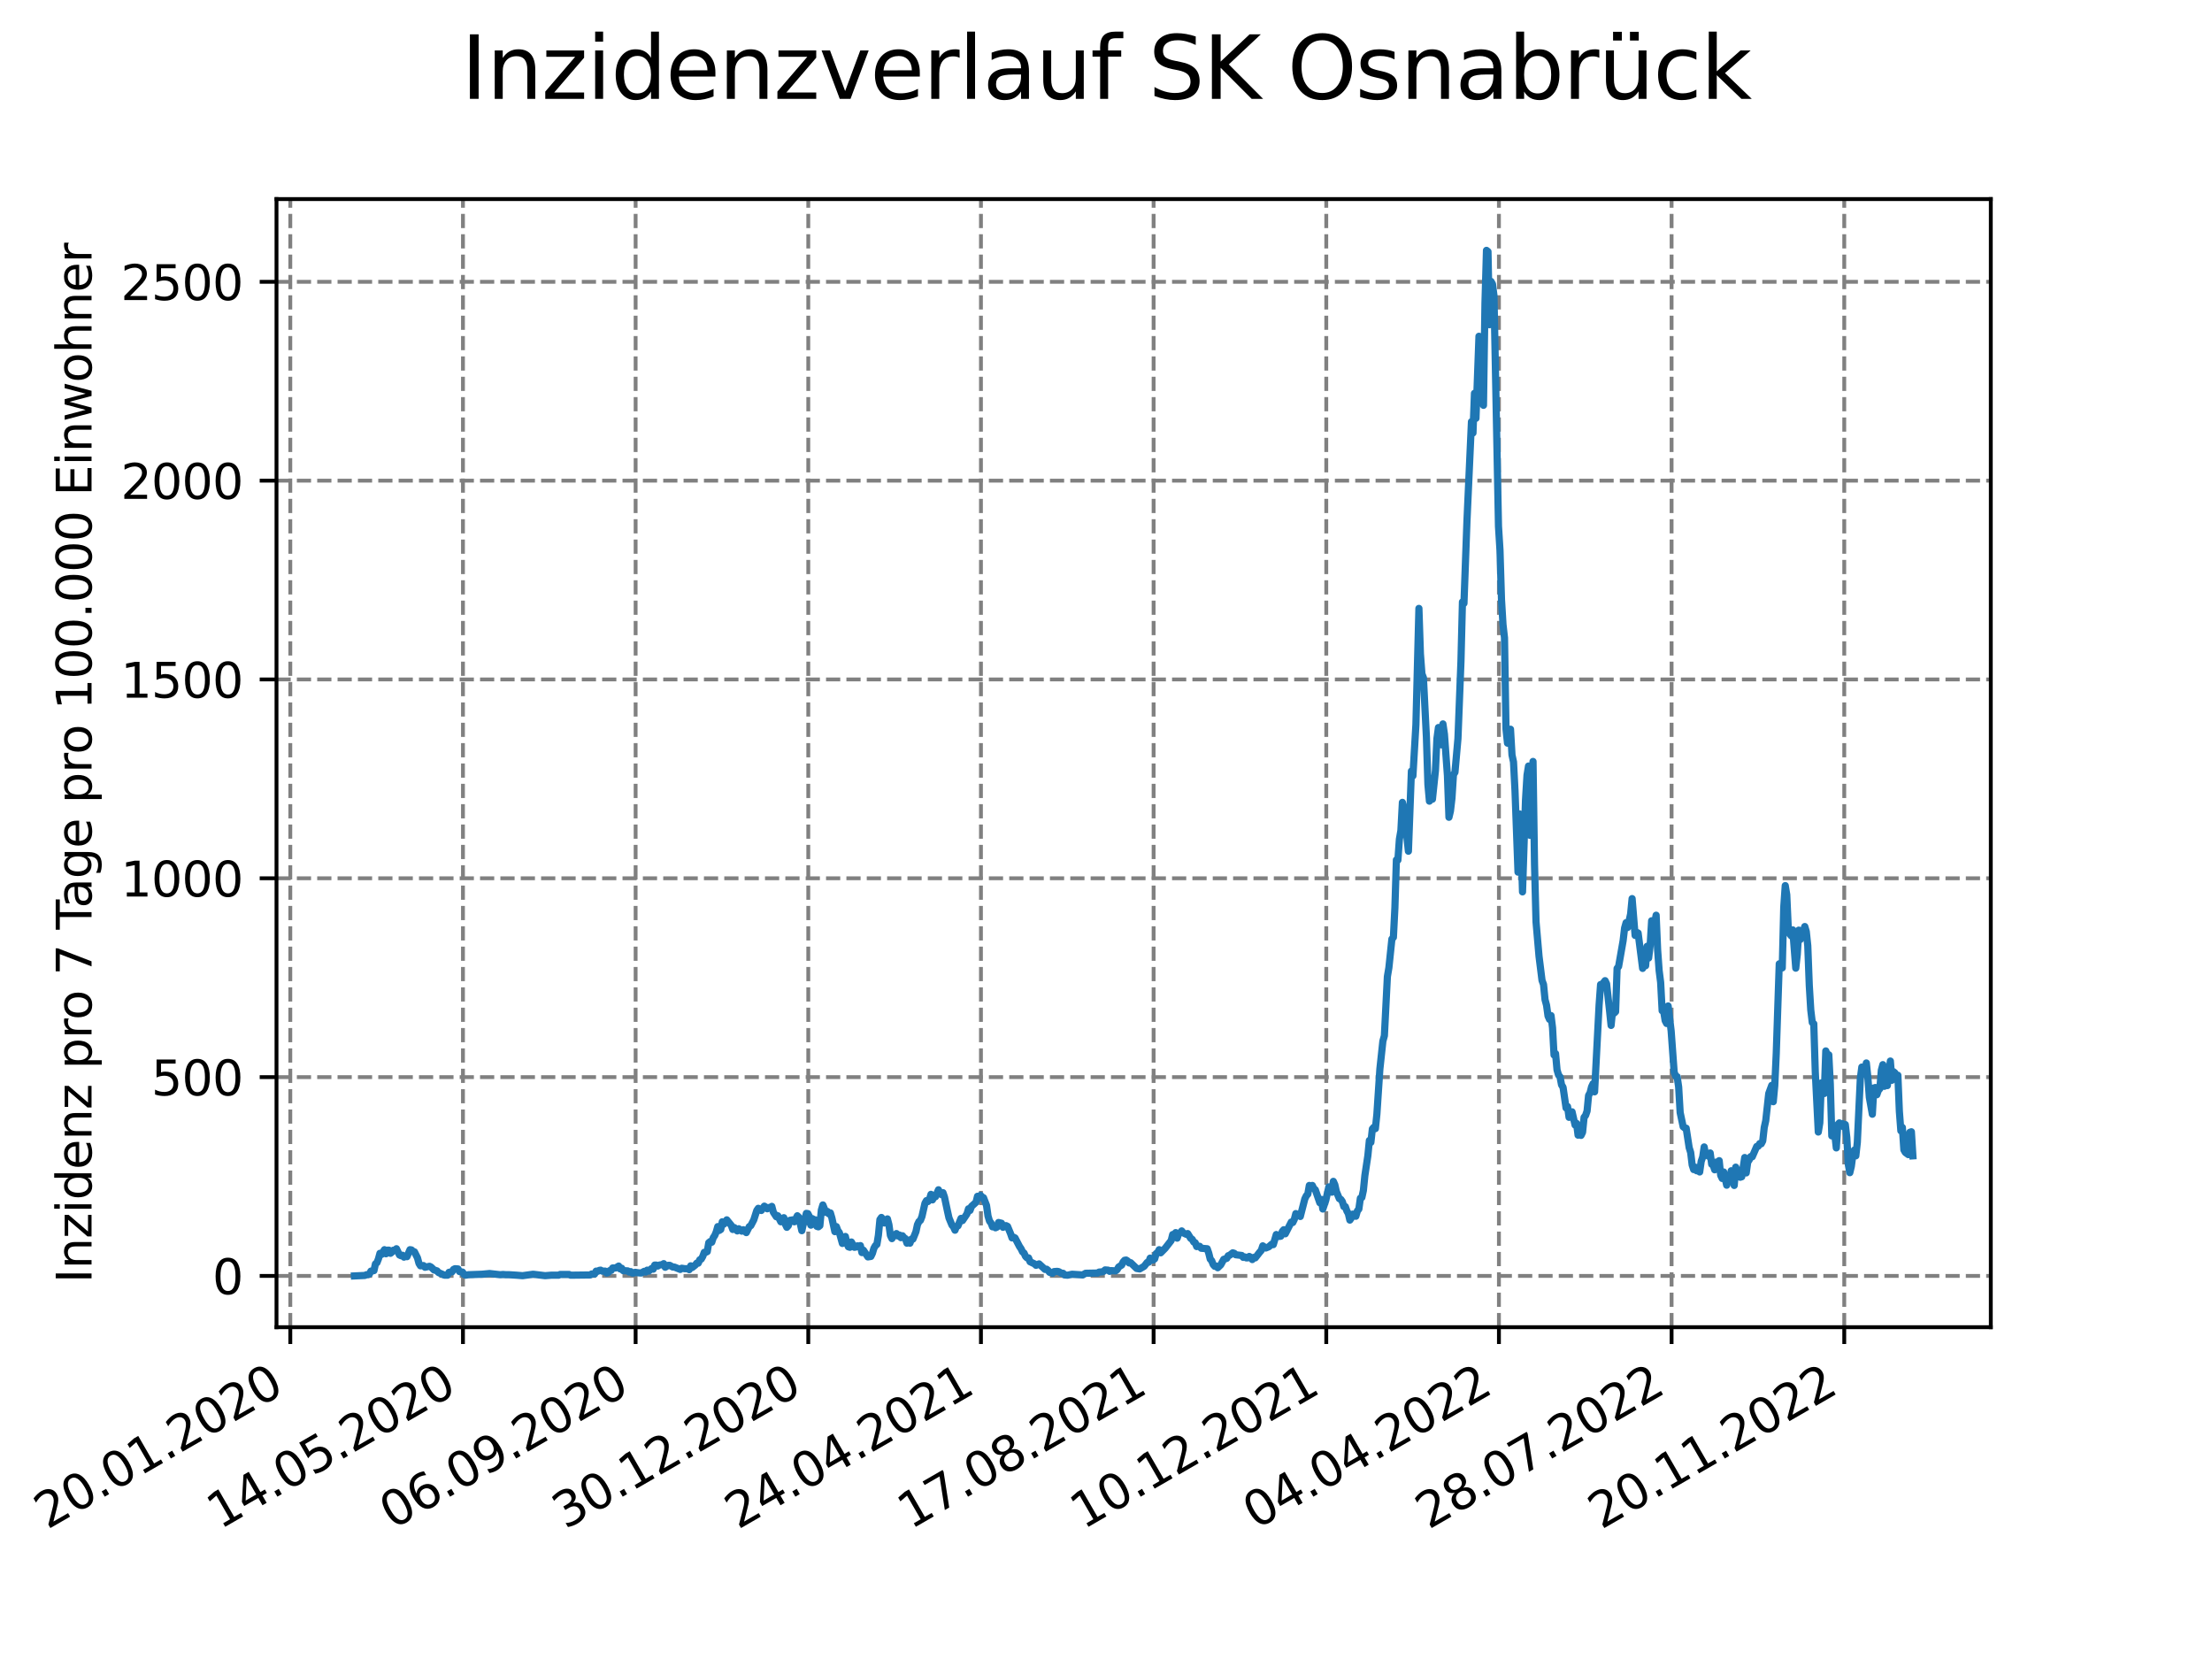<?xml version="1.0" encoding="utf-8" standalone="no"?>
<!DOCTYPE svg PUBLIC "-//W3C//DTD SVG 1.1//EN"
  "http://www.w3.org/Graphics/SVG/1.1/DTD/svg11.dtd">
<svg xmlns:xlink="http://www.w3.org/1999/xlink" width="460.8pt" height="345.6pt" viewBox="0 0 460.8 345.6" xmlns="http://www.w3.org/2000/svg" version="1.1">
 <defs>
  <style type="text/css">*{stroke-linejoin: round; stroke-linecap: butt}</style>
 </defs>
 <g id="figure_1">
  <g id="patch_1">
   <path d="M 0 345.6 
L 460.8 345.6 
L 460.8 0 
L 0 0 
z
" style="fill: #ffffff"/>
  </g>
  <g id="axes_1">
   <g id="patch_2">
    <path d="M 57.6 276.48 
L 414.72 276.48 
L 414.72 41.472 
L 57.6 41.472 
z
" style="fill: #ffffff"/>
   </g>
   <g id="matplotlib.axis_1">
    <g id="xtick_1">
     <g id="line2d_1">
      <path d="M 60.475 276.48 
L 60.475 41.472 
" clip-path="url(#p807cb98297)" style="fill: none; stroke-dasharray: 2.96,1.28; stroke-dashoffset: 0; stroke: #808080; stroke-width: 0.8"/>
     </g>
     <g id="line2d_2">
      <defs>
       <path id="m12ace5e1b3" d="M 0 0 
L 0 3.5 
" style="stroke: #000000; stroke-width: 0.8"/>
      </defs>
      <g>
       <use xlink:href="#m12ace5e1b3" x="60.475" y="276.48" style="stroke: #000000; stroke-width: 0.8"/>
      </g>
     </g>
     <g id="text_1">
      <!-- 20.01.2020 -->
      <g transform="translate(9.85 318.689) rotate(-30) scale(0.1 -0.1)">
       <defs>
        <path id="DejaVuSans-32" d="M 1228 531 
L 3431 531 
L 3431 0 
L 469 0 
L 469 531 
Q 828 903 1448 1529 
Q 2069 2156 2228 2338 
Q 2531 2678 2651 2914 
Q 2772 3150 2772 3378 
Q 2772 3750 2511 3984 
Q 2250 4219 1831 4219 
Q 1534 4219 1204 4116 
Q 875 4013 500 3803 
L 500 4441 
Q 881 4594 1212 4672 
Q 1544 4750 1819 4750 
Q 2544 4750 2975 4387 
Q 3406 4025 3406 3419 
Q 3406 3131 3298 2873 
Q 3191 2616 2906 2266 
Q 2828 2175 2409 1742 
Q 1991 1309 1228 531 
z
" transform="scale(0.016)"/>
        <path id="DejaVuSans-30" d="M 2034 4250 
Q 1547 4250 1301 3770 
Q 1056 3291 1056 2328 
Q 1056 1369 1301 889 
Q 1547 409 2034 409 
Q 2525 409 2770 889 
Q 3016 1369 3016 2328 
Q 3016 3291 2770 3770 
Q 2525 4250 2034 4250 
z
M 2034 4750 
Q 2819 4750 3233 4129 
Q 3647 3509 3647 2328 
Q 3647 1150 3233 529 
Q 2819 -91 2034 -91 
Q 1250 -91 836 529 
Q 422 1150 422 2328 
Q 422 3509 836 4129 
Q 1250 4750 2034 4750 
z
" transform="scale(0.016)"/>
        <path id="DejaVuSans-2e" d="M 684 794 
L 1344 794 
L 1344 0 
L 684 0 
L 684 794 
z
" transform="scale(0.016)"/>
        <path id="DejaVuSans-31" d="M 794 531 
L 1825 531 
L 1825 4091 
L 703 3866 
L 703 4441 
L 1819 4666 
L 2450 4666 
L 2450 531 
L 3481 531 
L 3481 0 
L 794 0 
L 794 531 
z
" transform="scale(0.016)"/>
       </defs>
       <use xlink:href="#DejaVuSans-32"/>
       <use xlink:href="#DejaVuSans-30" x="63.623"/>
       <use xlink:href="#DejaVuSans-2e" x="127.246"/>
       <use xlink:href="#DejaVuSans-30" x="159.033"/>
       <use xlink:href="#DejaVuSans-31" x="222.656"/>
       <use xlink:href="#DejaVuSans-2e" x="286.279"/>
       <use xlink:href="#DejaVuSans-32" x="318.066"/>
       <use xlink:href="#DejaVuSans-30" x="381.689"/>
       <use xlink:href="#DejaVuSans-32" x="445.312"/>
       <use xlink:href="#DejaVuSans-30" x="508.936"/>
      </g>
     </g>
    </g>
    <g id="xtick_2">
     <g id="line2d_3">
      <path d="M 96.443 276.48 
L 96.443 41.472 
" clip-path="url(#p807cb98297)" style="fill: none; stroke-dasharray: 2.96,1.28; stroke-dashoffset: 0; stroke: #808080; stroke-width: 0.8"/>
     </g>
     <g id="line2d_4">
      <g>
       <use xlink:href="#m12ace5e1b3" x="96.443" y="276.48" style="stroke: #000000; stroke-width: 0.8"/>
      </g>
     </g>
     <g id="text_2">
      <!-- 14.05.2020 -->
      <g transform="translate(45.818 318.689) rotate(-30) scale(0.1 -0.1)">
       <defs>
        <path id="DejaVuSans-34" d="M 2419 4116 
L 825 1625 
L 2419 1625 
L 2419 4116 
z
M 2253 4666 
L 3047 4666 
L 3047 1625 
L 3713 1625 
L 3713 1100 
L 3047 1100 
L 3047 0 
L 2419 0 
L 2419 1100 
L 313 1100 
L 313 1709 
L 2253 4666 
z
" transform="scale(0.016)"/>
        <path id="DejaVuSans-35" d="M 691 4666 
L 3169 4666 
L 3169 4134 
L 1269 4134 
L 1269 2991 
Q 1406 3038 1543 3061 
Q 1681 3084 1819 3084 
Q 2600 3084 3056 2656 
Q 3513 2228 3513 1497 
Q 3513 744 3044 326 
Q 2575 -91 1722 -91 
Q 1428 -91 1123 -41 
Q 819 9 494 109 
L 494 744 
Q 775 591 1075 516 
Q 1375 441 1709 441 
Q 2250 441 2565 725 
Q 2881 1009 2881 1497 
Q 2881 1984 2565 2268 
Q 2250 2553 1709 2553 
Q 1456 2553 1204 2497 
Q 953 2441 691 2322 
L 691 4666 
z
" transform="scale(0.016)"/>
       </defs>
       <use xlink:href="#DejaVuSans-31"/>
       <use xlink:href="#DejaVuSans-34" x="63.623"/>
       <use xlink:href="#DejaVuSans-2e" x="127.246"/>
       <use xlink:href="#DejaVuSans-30" x="159.033"/>
       <use xlink:href="#DejaVuSans-35" x="222.656"/>
       <use xlink:href="#DejaVuSans-2e" x="286.279"/>
       <use xlink:href="#DejaVuSans-32" x="318.066"/>
       <use xlink:href="#DejaVuSans-30" x="381.689"/>
       <use xlink:href="#DejaVuSans-32" x="445.312"/>
       <use xlink:href="#DejaVuSans-30" x="508.936"/>
      </g>
     </g>
    </g>
    <g id="xtick_3">
     <g id="line2d_5">
      <path d="M 132.412 276.48 
L 132.412 41.472 
" clip-path="url(#p807cb98297)" style="fill: none; stroke-dasharray: 2.96,1.28; stroke-dashoffset: 0; stroke: #808080; stroke-width: 0.8"/>
     </g>
     <g id="line2d_6">
      <g>
       <use xlink:href="#m12ace5e1b3" x="132.412" y="276.48" style="stroke: #000000; stroke-width: 0.8"/>
      </g>
     </g>
     <g id="text_3">
      <!-- 06.09.2020 -->
      <g transform="translate(81.787 318.689) rotate(-30) scale(0.1 -0.1)">
       <defs>
        <path id="DejaVuSans-36" d="M 2113 2584 
Q 1688 2584 1439 2293 
Q 1191 2003 1191 1497 
Q 1191 994 1439 701 
Q 1688 409 2113 409 
Q 2538 409 2786 701 
Q 3034 994 3034 1497 
Q 3034 2003 2786 2293 
Q 2538 2584 2113 2584 
z
M 3366 4563 
L 3366 3988 
Q 3128 4100 2886 4159 
Q 2644 4219 2406 4219 
Q 1781 4219 1451 3797 
Q 1122 3375 1075 2522 
Q 1259 2794 1537 2939 
Q 1816 3084 2150 3084 
Q 2853 3084 3261 2657 
Q 3669 2231 3669 1497 
Q 3669 778 3244 343 
Q 2819 -91 2113 -91 
Q 1303 -91 875 529 
Q 447 1150 447 2328 
Q 447 3434 972 4092 
Q 1497 4750 2381 4750 
Q 2619 4750 2861 4703 
Q 3103 4656 3366 4563 
z
" transform="scale(0.016)"/>
        <path id="DejaVuSans-39" d="M 703 97 
L 703 672 
Q 941 559 1184 500 
Q 1428 441 1663 441 
Q 2288 441 2617 861 
Q 2947 1281 2994 2138 
Q 2813 1869 2534 1725 
Q 2256 1581 1919 1581 
Q 1219 1581 811 2004 
Q 403 2428 403 3163 
Q 403 3881 828 4315 
Q 1253 4750 1959 4750 
Q 2769 4750 3195 4129 
Q 3622 3509 3622 2328 
Q 3622 1225 3098 567 
Q 2575 -91 1691 -91 
Q 1453 -91 1209 -44 
Q 966 3 703 97 
z
M 1959 2075 
Q 2384 2075 2632 2365 
Q 2881 2656 2881 3163 
Q 2881 3666 2632 3958 
Q 2384 4250 1959 4250 
Q 1534 4250 1286 3958 
Q 1038 3666 1038 3163 
Q 1038 2656 1286 2365 
Q 1534 2075 1959 2075 
z
" transform="scale(0.016)"/>
       </defs>
       <use xlink:href="#DejaVuSans-30"/>
       <use xlink:href="#DejaVuSans-36" x="63.623"/>
       <use xlink:href="#DejaVuSans-2e" x="127.246"/>
       <use xlink:href="#DejaVuSans-30" x="159.033"/>
       <use xlink:href="#DejaVuSans-39" x="222.656"/>
       <use xlink:href="#DejaVuSans-2e" x="286.279"/>
       <use xlink:href="#DejaVuSans-32" x="318.066"/>
       <use xlink:href="#DejaVuSans-30" x="381.689"/>
       <use xlink:href="#DejaVuSans-32" x="445.312"/>
       <use xlink:href="#DejaVuSans-30" x="508.936"/>
      </g>
     </g>
    </g>
    <g id="xtick_4">
     <g id="line2d_7">
      <path d="M 168.38 276.48 
L 168.38 41.472 
" clip-path="url(#p807cb98297)" style="fill: none; stroke-dasharray: 2.96,1.28; stroke-dashoffset: 0; stroke: #808080; stroke-width: 0.8"/>
     </g>
     <g id="line2d_8">
      <g>
       <use xlink:href="#m12ace5e1b3" x="168.38" y="276.48" style="stroke: #000000; stroke-width: 0.8"/>
      </g>
     </g>
     <g id="text_4">
      <!-- 30.12.2020 -->
      <g transform="translate(117.755 318.689) rotate(-30) scale(0.1 -0.1)">
       <defs>
        <path id="DejaVuSans-33" d="M 2597 2516 
Q 3050 2419 3304 2112 
Q 3559 1806 3559 1356 
Q 3559 666 3084 287 
Q 2609 -91 1734 -91 
Q 1441 -91 1130 -33 
Q 819 25 488 141 
L 488 750 
Q 750 597 1062 519 
Q 1375 441 1716 441 
Q 2309 441 2620 675 
Q 2931 909 2931 1356 
Q 2931 1769 2642 2001 
Q 2353 2234 1838 2234 
L 1294 2234 
L 1294 2753 
L 1863 2753 
Q 2328 2753 2575 2939 
Q 2822 3125 2822 3475 
Q 2822 3834 2567 4026 
Q 2313 4219 1838 4219 
Q 1578 4219 1281 4162 
Q 984 4106 628 3988 
L 628 4550 
Q 988 4650 1302 4700 
Q 1616 4750 1894 4750 
Q 2613 4750 3031 4423 
Q 3450 4097 3450 3541 
Q 3450 3153 3228 2886 
Q 3006 2619 2597 2516 
z
" transform="scale(0.016)"/>
       </defs>
       <use xlink:href="#DejaVuSans-33"/>
       <use xlink:href="#DejaVuSans-30" x="63.623"/>
       <use xlink:href="#DejaVuSans-2e" x="127.246"/>
       <use xlink:href="#DejaVuSans-31" x="159.033"/>
       <use xlink:href="#DejaVuSans-32" x="222.656"/>
       <use xlink:href="#DejaVuSans-2e" x="286.279"/>
       <use xlink:href="#DejaVuSans-32" x="318.066"/>
       <use xlink:href="#DejaVuSans-30" x="381.689"/>
       <use xlink:href="#DejaVuSans-32" x="445.312"/>
       <use xlink:href="#DejaVuSans-30" x="508.936"/>
      </g>
     </g>
    </g>
    <g id="xtick_5">
     <g id="line2d_9">
      <path d="M 204.349 276.48 
L 204.349 41.472 
" clip-path="url(#p807cb98297)" style="fill: none; stroke-dasharray: 2.96,1.28; stroke-dashoffset: 0; stroke: #808080; stroke-width: 0.8"/>
     </g>
     <g id="line2d_10">
      <g>
       <use xlink:href="#m12ace5e1b3" x="204.349" y="276.48" style="stroke: #000000; stroke-width: 0.8"/>
      </g>
     </g>
     <g id="text_5">
      <!-- 24.04.2021 -->
      <g transform="translate(153.724 318.689) rotate(-30) scale(0.1 -0.1)">
       <use xlink:href="#DejaVuSans-32"/>
       <use xlink:href="#DejaVuSans-34" x="63.623"/>
       <use xlink:href="#DejaVuSans-2e" x="127.246"/>
       <use xlink:href="#DejaVuSans-30" x="159.033"/>
       <use xlink:href="#DejaVuSans-34" x="222.656"/>
       <use xlink:href="#DejaVuSans-2e" x="286.279"/>
       <use xlink:href="#DejaVuSans-32" x="318.066"/>
       <use xlink:href="#DejaVuSans-30" x="381.689"/>
       <use xlink:href="#DejaVuSans-32" x="445.312"/>
       <use xlink:href="#DejaVuSans-31" x="508.936"/>
      </g>
     </g>
    </g>
    <g id="xtick_6">
     <g id="line2d_11">
      <path d="M 240.317 276.48 
L 240.317 41.472 
" clip-path="url(#p807cb98297)" style="fill: none; stroke-dasharray: 2.96,1.28; stroke-dashoffset: 0; stroke: #808080; stroke-width: 0.8"/>
     </g>
     <g id="line2d_12">
      <g>
       <use xlink:href="#m12ace5e1b3" x="240.317" y="276.48" style="stroke: #000000; stroke-width: 0.8"/>
      </g>
     </g>
     <g id="text_6">
      <!-- 17.08.2021 -->
      <g transform="translate(189.692 318.689) rotate(-30) scale(0.1 -0.1)">
       <defs>
        <path id="DejaVuSans-37" d="M 525 4666 
L 3525 4666 
L 3525 4397 
L 1831 0 
L 1172 0 
L 2766 4134 
L 525 4134 
L 525 4666 
z
" transform="scale(0.016)"/>
        <path id="DejaVuSans-38" d="M 2034 2216 
Q 1584 2216 1326 1975 
Q 1069 1734 1069 1313 
Q 1069 891 1326 650 
Q 1584 409 2034 409 
Q 2484 409 2743 651 
Q 3003 894 3003 1313 
Q 3003 1734 2745 1975 
Q 2488 2216 2034 2216 
z
M 1403 2484 
Q 997 2584 770 2862 
Q 544 3141 544 3541 
Q 544 4100 942 4425 
Q 1341 4750 2034 4750 
Q 2731 4750 3128 4425 
Q 3525 4100 3525 3541 
Q 3525 3141 3298 2862 
Q 3072 2584 2669 2484 
Q 3125 2378 3379 2068 
Q 3634 1759 3634 1313 
Q 3634 634 3220 271 
Q 2806 -91 2034 -91 
Q 1263 -91 848 271 
Q 434 634 434 1313 
Q 434 1759 690 2068 
Q 947 2378 1403 2484 
z
M 1172 3481 
Q 1172 3119 1398 2916 
Q 1625 2713 2034 2713 
Q 2441 2713 2670 2916 
Q 2900 3119 2900 3481 
Q 2900 3844 2670 4047 
Q 2441 4250 2034 4250 
Q 1625 4250 1398 4047 
Q 1172 3844 1172 3481 
z
" transform="scale(0.016)"/>
       </defs>
       <use xlink:href="#DejaVuSans-31"/>
       <use xlink:href="#DejaVuSans-37" x="63.623"/>
       <use xlink:href="#DejaVuSans-2e" x="127.246"/>
       <use xlink:href="#DejaVuSans-30" x="159.033"/>
       <use xlink:href="#DejaVuSans-38" x="222.656"/>
       <use xlink:href="#DejaVuSans-2e" x="286.279"/>
       <use xlink:href="#DejaVuSans-32" x="318.066"/>
       <use xlink:href="#DejaVuSans-30" x="381.689"/>
       <use xlink:href="#DejaVuSans-32" x="445.312"/>
       <use xlink:href="#DejaVuSans-31" x="508.936"/>
      </g>
     </g>
    </g>
    <g id="xtick_7">
     <g id="line2d_13">
      <path d="M 276.286 276.48 
L 276.286 41.472 
" clip-path="url(#p807cb98297)" style="fill: none; stroke-dasharray: 2.96,1.28; stroke-dashoffset: 0; stroke: #808080; stroke-width: 0.8"/>
     </g>
     <g id="line2d_14">
      <g>
       <use xlink:href="#m12ace5e1b3" x="276.286" y="276.48" style="stroke: #000000; stroke-width: 0.8"/>
      </g>
     </g>
     <g id="text_7">
      <!-- 10.12.2021 -->
      <g transform="translate(225.66 318.689) rotate(-30) scale(0.1 -0.1)">
       <use xlink:href="#DejaVuSans-31"/>
       <use xlink:href="#DejaVuSans-30" x="63.623"/>
       <use xlink:href="#DejaVuSans-2e" x="127.246"/>
       <use xlink:href="#DejaVuSans-31" x="159.033"/>
       <use xlink:href="#DejaVuSans-32" x="222.656"/>
       <use xlink:href="#DejaVuSans-2e" x="286.279"/>
       <use xlink:href="#DejaVuSans-32" x="318.066"/>
       <use xlink:href="#DejaVuSans-30" x="381.689"/>
       <use xlink:href="#DejaVuSans-32" x="445.312"/>
       <use xlink:href="#DejaVuSans-31" x="508.936"/>
      </g>
     </g>
    </g>
    <g id="xtick_8">
     <g id="line2d_15">
      <path d="M 312.254 276.48 
L 312.254 41.472 
" clip-path="url(#p807cb98297)" style="fill: none; stroke-dasharray: 2.96,1.28; stroke-dashoffset: 0; stroke: #808080; stroke-width: 0.8"/>
     </g>
     <g id="line2d_16">
      <g>
       <use xlink:href="#m12ace5e1b3" x="312.254" y="276.48" style="stroke: #000000; stroke-width: 0.8"/>
      </g>
     </g>
     <g id="text_8">
      <!-- 04.04.2022 -->
      <g transform="translate(261.629 318.689) rotate(-30) scale(0.1 -0.1)">
       <use xlink:href="#DejaVuSans-30"/>
       <use xlink:href="#DejaVuSans-34" x="63.623"/>
       <use xlink:href="#DejaVuSans-2e" x="127.246"/>
       <use xlink:href="#DejaVuSans-30" x="159.033"/>
       <use xlink:href="#DejaVuSans-34" x="222.656"/>
       <use xlink:href="#DejaVuSans-2e" x="286.279"/>
       <use xlink:href="#DejaVuSans-32" x="318.066"/>
       <use xlink:href="#DejaVuSans-30" x="381.689"/>
       <use xlink:href="#DejaVuSans-32" x="445.312"/>
       <use xlink:href="#DejaVuSans-32" x="508.936"/>
      </g>
     </g>
    </g>
    <g id="xtick_9">
     <g id="line2d_17">
      <path d="M 348.223 276.48 
L 348.223 41.472 
" clip-path="url(#p807cb98297)" style="fill: none; stroke-dasharray: 2.96,1.28; stroke-dashoffset: 0; stroke: #808080; stroke-width: 0.8"/>
     </g>
     <g id="line2d_18">
      <g>
       <use xlink:href="#m12ace5e1b3" x="348.223" y="276.48" style="stroke: #000000; stroke-width: 0.8"/>
      </g>
     </g>
     <g id="text_9">
      <!-- 28.07.2022 -->
      <g transform="translate(297.597 318.689) rotate(-30) scale(0.1 -0.1)">
       <use xlink:href="#DejaVuSans-32"/>
       <use xlink:href="#DejaVuSans-38" x="63.623"/>
       <use xlink:href="#DejaVuSans-2e" x="127.246"/>
       <use xlink:href="#DejaVuSans-30" x="159.033"/>
       <use xlink:href="#DejaVuSans-37" x="222.656"/>
       <use xlink:href="#DejaVuSans-2e" x="286.279"/>
       <use xlink:href="#DejaVuSans-32" x="318.066"/>
       <use xlink:href="#DejaVuSans-30" x="381.689"/>
       <use xlink:href="#DejaVuSans-32" x="445.312"/>
       <use xlink:href="#DejaVuSans-32" x="508.936"/>
      </g>
     </g>
    </g>
    <g id="xtick_10">
     <g id="line2d_19">
      <path d="M 384.191 276.48 
L 384.191 41.472 
" clip-path="url(#p807cb98297)" style="fill: none; stroke-dasharray: 2.96,1.28; stroke-dashoffset: 0; stroke: #808080; stroke-width: 0.8"/>
     </g>
     <g id="line2d_20">
      <g>
       <use xlink:href="#m12ace5e1b3" x="384.191" y="276.48" style="stroke: #000000; stroke-width: 0.8"/>
      </g>
     </g>
     <g id="text_10">
      <!-- 20.11.2022 -->
      <g transform="translate(333.566 318.689) rotate(-30) scale(0.1 -0.1)">
       <use xlink:href="#DejaVuSans-32"/>
       <use xlink:href="#DejaVuSans-30" x="63.623"/>
       <use xlink:href="#DejaVuSans-2e" x="127.246"/>
       <use xlink:href="#DejaVuSans-31" x="159.033"/>
       <use xlink:href="#DejaVuSans-31" x="222.656"/>
       <use xlink:href="#DejaVuSans-2e" x="286.279"/>
       <use xlink:href="#DejaVuSans-32" x="318.066"/>
       <use xlink:href="#DejaVuSans-30" x="381.689"/>
       <use xlink:href="#DejaVuSans-32" x="445.312"/>
       <use xlink:href="#DejaVuSans-32" x="508.936"/>
      </g>
     </g>
    </g>
   </g>
   <g id="matplotlib.axis_2">
    <g id="ytick_1">
     <g id="line2d_21">
      <path d="M 57.6 265.798 
L 414.72 265.798 
" clip-path="url(#p807cb98297)" style="fill: none; stroke-dasharray: 2.96,1.28; stroke-dashoffset: 0; stroke: #808080; stroke-width: 0.8"/>
     </g>
     <g id="line2d_22">
      <defs>
       <path id="me1792ef437" d="M 0 0 
L -3.5 0 
" style="stroke: #000000; stroke-width: 0.8"/>
      </defs>
      <g>
       <use xlink:href="#me1792ef437" x="57.6" y="265.798" style="stroke: #000000; stroke-width: 0.8"/>
      </g>
     </g>
     <g id="text_11">
      <!-- 0 -->
      <g transform="translate(44.237 269.597) scale(0.1 -0.1)">
       <use xlink:href="#DejaVuSans-30"/>
      </g>
     </g>
    </g>
    <g id="ytick_2">
     <g id="line2d_23">
      <path d="M 57.6 224.38 
L 414.72 224.38 
" clip-path="url(#p807cb98297)" style="fill: none; stroke-dasharray: 2.96,1.28; stroke-dashoffset: 0; stroke: #808080; stroke-width: 0.8"/>
     </g>
     <g id="line2d_24">
      <g>
       <use xlink:href="#me1792ef437" x="57.6" y="224.38" style="stroke: #000000; stroke-width: 0.8"/>
      </g>
     </g>
     <g id="text_12">
      <!-- 500 -->
      <g transform="translate(31.512 228.179) scale(0.1 -0.1)">
       <use xlink:href="#DejaVuSans-35"/>
       <use xlink:href="#DejaVuSans-30" x="63.623"/>
       <use xlink:href="#DejaVuSans-30" x="127.246"/>
      </g>
     </g>
    </g>
    <g id="ytick_3">
     <g id="line2d_25">
      <path d="M 57.6 182.962 
L 414.72 182.962 
" clip-path="url(#p807cb98297)" style="fill: none; stroke-dasharray: 2.96,1.28; stroke-dashoffset: 0; stroke: #808080; stroke-width: 0.8"/>
     </g>
     <g id="line2d_26">
      <g>
       <use xlink:href="#me1792ef437" x="57.6" y="182.962" style="stroke: #000000; stroke-width: 0.8"/>
      </g>
     </g>
     <g id="text_13">
      <!-- 1000 -->
      <g transform="translate(25.15 186.761) scale(0.1 -0.1)">
       <use xlink:href="#DejaVuSans-31"/>
       <use xlink:href="#DejaVuSans-30" x="63.623"/>
       <use xlink:href="#DejaVuSans-30" x="127.246"/>
       <use xlink:href="#DejaVuSans-30" x="190.869"/>
      </g>
     </g>
    </g>
    <g id="ytick_4">
     <g id="line2d_27">
      <path d="M 57.6 141.543 
L 414.72 141.543 
" clip-path="url(#p807cb98297)" style="fill: none; stroke-dasharray: 2.96,1.28; stroke-dashoffset: 0; stroke: #808080; stroke-width: 0.8"/>
     </g>
     <g id="line2d_28">
      <g>
       <use xlink:href="#me1792ef437" x="57.6" y="141.543" style="stroke: #000000; stroke-width: 0.8"/>
      </g>
     </g>
     <g id="text_14">
      <!-- 1500 -->
      <g transform="translate(25.15 145.343) scale(0.1 -0.1)">
       <use xlink:href="#DejaVuSans-31"/>
       <use xlink:href="#DejaVuSans-35" x="63.623"/>
       <use xlink:href="#DejaVuSans-30" x="127.246"/>
       <use xlink:href="#DejaVuSans-30" x="190.869"/>
      </g>
     </g>
    </g>
    <g id="ytick_5">
     <g id="line2d_29">
      <path d="M 57.6 100.125 
L 414.72 100.125 
" clip-path="url(#p807cb98297)" style="fill: none; stroke-dasharray: 2.96,1.28; stroke-dashoffset: 0; stroke: #808080; stroke-width: 0.8"/>
     </g>
     <g id="line2d_30">
      <g>
       <use xlink:href="#me1792ef437" x="57.6" y="100.125" style="stroke: #000000; stroke-width: 0.8"/>
      </g>
     </g>
     <g id="text_15">
      <!-- 2000 -->
      <g transform="translate(25.15 103.924) scale(0.1 -0.1)">
       <use xlink:href="#DejaVuSans-32"/>
       <use xlink:href="#DejaVuSans-30" x="63.623"/>
       <use xlink:href="#DejaVuSans-30" x="127.246"/>
       <use xlink:href="#DejaVuSans-30" x="190.869"/>
      </g>
     </g>
    </g>
    <g id="ytick_6">
     <g id="line2d_31">
      <path d="M 57.6 58.707 
L 414.72 58.707 
" clip-path="url(#p807cb98297)" style="fill: none; stroke-dasharray: 2.96,1.28; stroke-dashoffset: 0; stroke: #808080; stroke-width: 0.8"/>
     </g>
     <g id="line2d_32">
      <g>
       <use xlink:href="#me1792ef437" x="57.6" y="58.707" style="stroke: #000000; stroke-width: 0.8"/>
      </g>
     </g>
     <g id="text_16">
      <!-- 2500 -->
      <g transform="translate(25.15 62.506) scale(0.1 -0.1)">
       <use xlink:href="#DejaVuSans-32"/>
       <use xlink:href="#DejaVuSans-35" x="63.623"/>
       <use xlink:href="#DejaVuSans-30" x="127.246"/>
       <use xlink:href="#DejaVuSans-30" x="190.869"/>
      </g>
     </g>
    </g>
    <g id="text_17">
     <!-- Inzidenz pro 7 Tage pro 100.000 Einwohner -->
     <g transform="translate(19.07 267.301) rotate(-90) scale(0.1 -0.1)">
      <defs>
       <path id="DejaVuSans-49" d="M 628 4666 
L 1259 4666 
L 1259 0 
L 628 0 
L 628 4666 
z
" transform="scale(0.016)"/>
       <path id="DejaVuSans-6e" d="M 3513 2113 
L 3513 0 
L 2938 0 
L 2938 2094 
Q 2938 2591 2744 2837 
Q 2550 3084 2163 3084 
Q 1697 3084 1428 2787 
Q 1159 2491 1159 1978 
L 1159 0 
L 581 0 
L 581 3500 
L 1159 3500 
L 1159 2956 
Q 1366 3272 1645 3428 
Q 1925 3584 2291 3584 
Q 2894 3584 3203 3211 
Q 3513 2838 3513 2113 
z
" transform="scale(0.016)"/>
       <path id="DejaVuSans-7a" d="M 353 3500 
L 3084 3500 
L 3084 2975 
L 922 459 
L 3084 459 
L 3084 0 
L 275 0 
L 275 525 
L 2438 3041 
L 353 3041 
L 353 3500 
z
" transform="scale(0.016)"/>
       <path id="DejaVuSans-69" d="M 603 3500 
L 1178 3500 
L 1178 0 
L 603 0 
L 603 3500 
z
M 603 4863 
L 1178 4863 
L 1178 4134 
L 603 4134 
L 603 4863 
z
" transform="scale(0.016)"/>
       <path id="DejaVuSans-64" d="M 2906 2969 
L 2906 4863 
L 3481 4863 
L 3481 0 
L 2906 0 
L 2906 525 
Q 2725 213 2448 61 
Q 2172 -91 1784 -91 
Q 1150 -91 751 415 
Q 353 922 353 1747 
Q 353 2572 751 3078 
Q 1150 3584 1784 3584 
Q 2172 3584 2448 3432 
Q 2725 3281 2906 2969 
z
M 947 1747 
Q 947 1113 1208 752 
Q 1469 391 1925 391 
Q 2381 391 2643 752 
Q 2906 1113 2906 1747 
Q 2906 2381 2643 2742 
Q 2381 3103 1925 3103 
Q 1469 3103 1208 2742 
Q 947 2381 947 1747 
z
" transform="scale(0.016)"/>
       <path id="DejaVuSans-65" d="M 3597 1894 
L 3597 1613 
L 953 1613 
Q 991 1019 1311 708 
Q 1631 397 2203 397 
Q 2534 397 2845 478 
Q 3156 559 3463 722 
L 3463 178 
Q 3153 47 2828 -22 
Q 2503 -91 2169 -91 
Q 1331 -91 842 396 
Q 353 884 353 1716 
Q 353 2575 817 3079 
Q 1281 3584 2069 3584 
Q 2775 3584 3186 3129 
Q 3597 2675 3597 1894 
z
M 3022 2063 
Q 3016 2534 2758 2815 
Q 2500 3097 2075 3097 
Q 1594 3097 1305 2825 
Q 1016 2553 972 2059 
L 3022 2063 
z
" transform="scale(0.016)"/>
       <path id="DejaVuSans-20" transform="scale(0.016)"/>
       <path id="DejaVuSans-70" d="M 1159 525 
L 1159 -1331 
L 581 -1331 
L 581 3500 
L 1159 3500 
L 1159 2969 
Q 1341 3281 1617 3432 
Q 1894 3584 2278 3584 
Q 2916 3584 3314 3078 
Q 3713 2572 3713 1747 
Q 3713 922 3314 415 
Q 2916 -91 2278 -91 
Q 1894 -91 1617 61 
Q 1341 213 1159 525 
z
M 3116 1747 
Q 3116 2381 2855 2742 
Q 2594 3103 2138 3103 
Q 1681 3103 1420 2742 
Q 1159 2381 1159 1747 
Q 1159 1113 1420 752 
Q 1681 391 2138 391 
Q 2594 391 2855 752 
Q 3116 1113 3116 1747 
z
" transform="scale(0.016)"/>
       <path id="DejaVuSans-72" d="M 2631 2963 
Q 2534 3019 2420 3045 
Q 2306 3072 2169 3072 
Q 1681 3072 1420 2755 
Q 1159 2438 1159 1844 
L 1159 0 
L 581 0 
L 581 3500 
L 1159 3500 
L 1159 2956 
Q 1341 3275 1631 3429 
Q 1922 3584 2338 3584 
Q 2397 3584 2469 3576 
Q 2541 3569 2628 3553 
L 2631 2963 
z
" transform="scale(0.016)"/>
       <path id="DejaVuSans-6f" d="M 1959 3097 
Q 1497 3097 1228 2736 
Q 959 2375 959 1747 
Q 959 1119 1226 758 
Q 1494 397 1959 397 
Q 2419 397 2687 759 
Q 2956 1122 2956 1747 
Q 2956 2369 2687 2733 
Q 2419 3097 1959 3097 
z
M 1959 3584 
Q 2709 3584 3137 3096 
Q 3566 2609 3566 1747 
Q 3566 888 3137 398 
Q 2709 -91 1959 -91 
Q 1206 -91 779 398 
Q 353 888 353 1747 
Q 353 2609 779 3096 
Q 1206 3584 1959 3584 
z
" transform="scale(0.016)"/>
       <path id="DejaVuSans-54" d="M -19 4666 
L 3928 4666 
L 3928 4134 
L 2272 4134 
L 2272 0 
L 1638 0 
L 1638 4134 
L -19 4134 
L -19 4666 
z
" transform="scale(0.016)"/>
       <path id="DejaVuSans-61" d="M 2194 1759 
Q 1497 1759 1228 1600 
Q 959 1441 959 1056 
Q 959 750 1161 570 
Q 1363 391 1709 391 
Q 2188 391 2477 730 
Q 2766 1069 2766 1631 
L 2766 1759 
L 2194 1759 
z
M 3341 1997 
L 3341 0 
L 2766 0 
L 2766 531 
Q 2569 213 2275 61 
Q 1981 -91 1556 -91 
Q 1019 -91 701 211 
Q 384 513 384 1019 
Q 384 1609 779 1909 
Q 1175 2209 1959 2209 
L 2766 2209 
L 2766 2266 
Q 2766 2663 2505 2880 
Q 2244 3097 1772 3097 
Q 1472 3097 1187 3025 
Q 903 2953 641 2809 
L 641 3341 
Q 956 3463 1253 3523 
Q 1550 3584 1831 3584 
Q 2591 3584 2966 3190 
Q 3341 2797 3341 1997 
z
" transform="scale(0.016)"/>
       <path id="DejaVuSans-67" d="M 2906 1791 
Q 2906 2416 2648 2759 
Q 2391 3103 1925 3103 
Q 1463 3103 1205 2759 
Q 947 2416 947 1791 
Q 947 1169 1205 825 
Q 1463 481 1925 481 
Q 2391 481 2648 825 
Q 2906 1169 2906 1791 
z
M 3481 434 
Q 3481 -459 3084 -895 
Q 2688 -1331 1869 -1331 
Q 1566 -1331 1297 -1286 
Q 1028 -1241 775 -1147 
L 775 -588 
Q 1028 -725 1275 -790 
Q 1522 -856 1778 -856 
Q 2344 -856 2625 -561 
Q 2906 -266 2906 331 
L 2906 616 
Q 2728 306 2450 153 
Q 2172 0 1784 0 
Q 1141 0 747 490 
Q 353 981 353 1791 
Q 353 2603 747 3093 
Q 1141 3584 1784 3584 
Q 2172 3584 2450 3431 
Q 2728 3278 2906 2969 
L 2906 3500 
L 3481 3500 
L 3481 434 
z
" transform="scale(0.016)"/>
       <path id="DejaVuSans-45" d="M 628 4666 
L 3578 4666 
L 3578 4134 
L 1259 4134 
L 1259 2753 
L 3481 2753 
L 3481 2222 
L 1259 2222 
L 1259 531 
L 3634 531 
L 3634 0 
L 628 0 
L 628 4666 
z
" transform="scale(0.016)"/>
       <path id="DejaVuSans-77" d="M 269 3500 
L 844 3500 
L 1563 769 
L 2278 3500 
L 2956 3500 
L 3675 769 
L 4391 3500 
L 4966 3500 
L 4050 0 
L 3372 0 
L 2619 2869 
L 1863 0 
L 1184 0 
L 269 3500 
z
" transform="scale(0.016)"/>
       <path id="DejaVuSans-68" d="M 3513 2113 
L 3513 0 
L 2938 0 
L 2938 2094 
Q 2938 2591 2744 2837 
Q 2550 3084 2163 3084 
Q 1697 3084 1428 2787 
Q 1159 2491 1159 1978 
L 1159 0 
L 581 0 
L 581 4863 
L 1159 4863 
L 1159 2956 
Q 1366 3272 1645 3428 
Q 1925 3584 2291 3584 
Q 2894 3584 3203 3211 
Q 3513 2838 3513 2113 
z
" transform="scale(0.016)"/>
      </defs>
      <use xlink:href="#DejaVuSans-49"/>
      <use xlink:href="#DejaVuSans-6e" x="29.492"/>
      <use xlink:href="#DejaVuSans-7a" x="92.871"/>
      <use xlink:href="#DejaVuSans-69" x="145.361"/>
      <use xlink:href="#DejaVuSans-64" x="173.145"/>
      <use xlink:href="#DejaVuSans-65" x="236.621"/>
      <use xlink:href="#DejaVuSans-6e" x="298.145"/>
      <use xlink:href="#DejaVuSans-7a" x="361.523"/>
      <use xlink:href="#DejaVuSans-20" x="414.014"/>
      <use xlink:href="#DejaVuSans-70" x="445.801"/>
      <use xlink:href="#DejaVuSans-72" x="509.277"/>
      <use xlink:href="#DejaVuSans-6f" x="548.141"/>
      <use xlink:href="#DejaVuSans-20" x="609.322"/>
      <use xlink:href="#DejaVuSans-37" x="641.109"/>
      <use xlink:href="#DejaVuSans-20" x="704.732"/>
      <use xlink:href="#DejaVuSans-54" x="736.52"/>
      <use xlink:href="#DejaVuSans-61" x="781.104"/>
      <use xlink:href="#DejaVuSans-67" x="842.383"/>
      <use xlink:href="#DejaVuSans-65" x="905.859"/>
      <use xlink:href="#DejaVuSans-20" x="967.383"/>
      <use xlink:href="#DejaVuSans-70" x="999.17"/>
      <use xlink:href="#DejaVuSans-72" x="1062.646"/>
      <use xlink:href="#DejaVuSans-6f" x="1101.51"/>
      <use xlink:href="#DejaVuSans-20" x="1162.691"/>
      <use xlink:href="#DejaVuSans-31" x="1194.479"/>
      <use xlink:href="#DejaVuSans-30" x="1258.102"/>
      <use xlink:href="#DejaVuSans-30" x="1321.725"/>
      <use xlink:href="#DejaVuSans-2e" x="1385.348"/>
      <use xlink:href="#DejaVuSans-30" x="1417.135"/>
      <use xlink:href="#DejaVuSans-30" x="1480.758"/>
      <use xlink:href="#DejaVuSans-30" x="1544.381"/>
      <use xlink:href="#DejaVuSans-20" x="1608.004"/>
      <use xlink:href="#DejaVuSans-45" x="1639.791"/>
      <use xlink:href="#DejaVuSans-69" x="1702.975"/>
      <use xlink:href="#DejaVuSans-6e" x="1730.758"/>
      <use xlink:href="#DejaVuSans-77" x="1794.137"/>
      <use xlink:href="#DejaVuSans-6f" x="1875.924"/>
      <use xlink:href="#DejaVuSans-68" x="1937.105"/>
      <use xlink:href="#DejaVuSans-6e" x="2000.484"/>
      <use xlink:href="#DejaVuSans-65" x="2063.863"/>
      <use xlink:href="#DejaVuSans-72" x="2125.387"/>
     </g>
    </g>
   </g>
   <g id="line2d_33">
    <path d="M 73.833 265.798 
L 76.022 265.698 
L 76.335 265.547 
L 76.648 265.547 
L 76.96 265.397 
L 77.273 264.795 
L 77.899 264.695 
L 78.211 263.291 
L 78.524 263.041 
L 78.837 262.239 
L 79.15 261.086 
L 79.463 261.336 
L 80.088 260.334 
L 80.401 261.186 
L 80.714 260.434 
L 81.026 260.434 
L 81.339 261.086 
L 81.652 260.835 
L 81.965 260.434 
L 82.277 260.484 
L 82.59 260.133 
L 83.216 261.437 
L 83.529 261.587 
L 83.841 261.487 
L 84.154 261.888 
L 84.467 261.687 
L 84.78 261.788 
L 85.405 260.334 
L 85.718 260.384 
L 86.031 260.685 
L 86.344 260.785 
L 86.969 262.038 
L 87.282 263.191 
L 87.595 263.692 
L 88.22 263.642 
L 88.533 263.993 
L 89.471 263.793 
L 89.784 263.943 
L 90.41 264.545 
L 91.035 264.745 
L 91.348 265.096 
L 92.599 265.647 
L 93.224 265.647 
L 93.537 265.046 
L 94.163 264.946 
L 94.476 264.444 
L 94.788 264.294 
L 95.414 264.344 
L 95.727 264.896 
L 96.352 264.996 
L 96.665 265.497 
L 96.978 265.647 
L 97.603 265.547 
L 100.418 265.447 
L 101.982 265.297 
L 104.171 265.547 
L 104.797 265.497 
L 105.422 265.547 
L 106.048 265.547 
L 107.612 265.647 
L 108.863 265.748 
L 111.052 265.447 
L 113.554 265.748 
L 114.806 265.647 
L 116.369 265.647 
L 116.682 265.497 
L 118.559 265.497 
L 118.872 265.647 
L 122.938 265.597 
L 123.25 265.397 
L 123.876 265.397 
L 124.189 264.795 
L 124.501 264.845 
L 124.814 264.645 
L 125.127 264.595 
L 125.44 264.795 
L 126.065 264.795 
L 126.378 265.196 
L 126.691 265.096 
L 127.004 264.695 
L 127.316 264.645 
L 127.629 264.144 
L 128.255 264.144 
L 128.88 263.743 
L 129.193 264.344 
L 129.506 264.194 
L 129.818 264.695 
L 130.757 264.745 
L 131.07 264.996 
L 131.382 264.896 
L 131.695 265.196 
L 132.008 265.196 
L 132.321 265.046 
L 132.946 265.146 
L 133.572 265.196 
L 134.197 264.845 
L 134.51 264.996 
L 134.823 264.595 
L 135.136 264.795 
L 135.761 264.244 
L 136.074 264.394 
L 136.387 263.542 
L 136.699 263.542 
L 137.012 263.743 
L 137.325 263.542 
L 137.95 263.442 
L 138.263 263.241 
L 138.576 263.993 
L 139.202 263.592 
L 139.514 263.592 
L 140.14 263.943 
L 140.453 263.943 
L 141.704 264.444 
L 142.016 264.194 
L 142.642 264.294 
L 143.268 264.294 
L 143.58 264.495 
L 143.893 263.692 
L 144.206 264.043 
L 144.831 263.542 
L 145.144 263.141 
L 145.457 263.141 
L 145.77 262.439 
L 146.082 262.289 
L 146.395 261.737 
L 146.708 260.885 
L 147.021 260.885 
L 147.334 260.735 
L 147.646 258.88 
L 147.959 258.63 
L 148.272 258.78 
L 148.585 257.828 
L 148.897 257.376 
L 149.21 256.624 
L 149.523 255.522 
L 149.836 256.324 
L 150.148 256.123 
L 150.461 254.519 
L 150.774 255.02 
L 151.087 254.67 
L 151.4 254.118 
L 152.338 255.271 
L 152.651 256.123 
L 152.963 255.722 
L 153.589 256.424 
L 153.902 255.973 
L 154.527 256.474 
L 154.84 256.173 
L 155.466 256.775 
L 156.091 255.522 
L 156.404 255.321 
L 157.029 254.118 
L 157.655 252.163 
L 157.968 251.712 
L 158.28 252.063 
L 158.593 252.163 
L 159.219 251.261 
L 159.532 251.461 
L 159.844 251.812 
L 160.157 251.562 
L 160.47 251.511 
L 160.783 251.311 
L 161.095 252.514 
L 161.721 253.466 
L 162.034 253.266 
L 162.659 254.519 
L 162.972 254.419 
L 163.285 253.667 
L 163.598 255.02 
L 163.91 255.672 
L 164.223 255.321 
L 164.536 254.218 
L 165.161 254.118 
L 165.474 254.519 
L 166.1 253.266 
L 166.412 253.567 
L 167.038 256.374 
L 167.351 254.92 
L 167.664 254.118 
L 167.976 252.765 
L 168.289 252.815 
L 168.602 253.416 
L 168.915 255.221 
L 169.227 253.867 
L 169.54 254.068 
L 169.853 254.118 
L 170.166 255.472 
L 170.478 255.572 
L 170.791 255.321 
L 171.104 252.063 
L 171.417 251.01 
L 172.042 252.564 
L 172.355 252.364 
L 172.668 252.865 
L 172.981 252.664 
L 173.293 253.717 
L 173.919 256.574 
L 174.232 255.522 
L 174.544 256.374 
L 174.857 256.775 
L 175.483 259.031 
L 175.796 258.529 
L 176.108 257.577 
L 176.421 258.98 
L 176.734 259.732 
L 177.047 259.833 
L 177.359 258.73 
L 177.985 259.833 
L 178.298 259.783 
L 178.61 259.532 
L 178.923 259.582 
L 179.236 259.482 
L 179.549 260.935 
L 179.862 260.434 
L 180.8 261.838 
L 181.425 261.737 
L 181.738 261.086 
L 182.051 260.033 
L 182.364 259.482 
L 182.676 259.231 
L 182.989 257.326 
L 183.302 254.068 
L 183.615 253.617 
L 183.928 254.068 
L 184.24 254.77 
L 184.553 254.469 
L 184.866 253.918 
L 185.179 255.121 
L 185.491 257.376 
L 185.804 258.028 
L 186.117 257.477 
L 186.43 257.427 
L 186.742 256.975 
L 187.055 257.477 
L 187.368 257.276 
L 187.681 257.828 
L 187.994 257.427 
L 188.306 257.828 
L 188.619 258.028 
L 188.932 258.98 
L 189.245 258.479 
L 189.557 258.98 
L 189.87 258.128 
L 190.183 258.128 
L 190.808 256.574 
L 191.121 255.121 
L 191.434 254.469 
L 191.747 254.218 
L 192.06 253.416 
L 192.685 250.659 
L 192.998 250.108 
L 193.311 250.308 
L 193.623 249.857 
L 193.936 248.805 
L 194.249 249.958 
L 194.562 249.306 
L 194.874 249.306 
L 195.5 247.852 
L 195.813 248.504 
L 196.126 248.855 
L 196.438 248.454 
L 196.751 249.356 
L 197.377 252.314 
L 197.689 253.717 
L 198.315 255.221 
L 198.628 255.572 
L 198.94 256.274 
L 199.253 255.472 
L 199.566 255.371 
L 200.192 253.817 
L 200.504 254.268 
L 201.443 252.865 
L 201.755 251.812 
L 202.068 252.163 
L 202.381 251.311 
L 203.319 250.459 
L 203.632 249.206 
L 203.945 249.556 
L 204.258 249.005 
L 204.57 249.356 
L 204.883 249.506 
L 205.509 251.11 
L 205.821 253.316 
L 206.134 254.369 
L 206.447 254.77 
L 206.76 255.572 
L 207.072 255.421 
L 207.385 255.772 
L 207.698 255.622 
L 208.011 254.67 
L 208.636 254.82 
L 208.949 255.672 
L 209.262 255.371 
L 209.575 255.321 
L 209.887 255.472 
L 210.513 256.975 
L 210.826 257.878 
L 211.138 257.727 
L 211.451 257.878 
L 212.39 259.682 
L 212.702 260.133 
L 213.015 260.785 
L 213.328 261.036 
L 213.641 261.737 
L 213.953 262.038 
L 214.266 262.038 
L 214.579 262.84 
L 215.204 263.141 
L 215.517 263.291 
L 215.83 263.592 
L 216.456 263.291 
L 217.707 264.444 
L 218.019 264.394 
L 218.332 264.645 
L 218.645 265.046 
L 219.27 265.246 
L 219.583 264.896 
L 220.209 264.845 
L 220.522 264.896 
L 221.147 265.246 
L 221.46 265.246 
L 221.773 265.597 
L 222.398 265.647 
L 223.336 265.447 
L 224.9 265.547 
L 225.526 265.597 
L 226.151 265.246 
L 228.654 265.196 
L 228.966 264.996 
L 229.592 264.946 
L 229.905 264.845 
L 230.217 264.545 
L 230.843 264.595 
L 231.156 264.845 
L 231.468 264.695 
L 232.407 264.745 
L 232.72 264.495 
L 233.032 263.943 
L 233.658 263.542 
L 233.971 262.89 
L 234.283 262.54 
L 234.596 262.489 
L 234.909 262.69 
L 235.222 263.091 
L 235.534 263.041 
L 236.786 264.244 
L 237.411 264.344 
L 238.349 263.793 
L 238.975 262.991 
L 239.288 262.941 
L 239.6 262.088 
L 239.913 262.489 
L 240.226 262.489 
L 240.539 262.239 
L 240.852 261.136 
L 241.164 260.935 
L 241.477 260.334 
L 241.79 260.986 
L 242.728 260.033 
L 243.354 259.231 
L 243.979 258.429 
L 244.292 257.176 
L 244.605 257.226 
L 244.918 256.775 
L 245.23 257.928 
L 245.543 256.975 
L 245.856 256.825 
L 246.169 256.424 
L 246.481 256.825 
L 247.107 257.126 
L 247.42 256.975 
L 248.045 257.978 
L 248.358 258.178 
L 248.671 258.73 
L 248.984 258.88 
L 249.296 259.682 
L 249.609 259.582 
L 249.922 259.632 
L 250.235 260.033 
L 251.486 260.133 
L 251.798 261.036 
L 252.111 262.289 
L 252.424 262.64 
L 252.737 263.442 
L 253.05 263.793 
L 253.362 263.743 
L 253.675 264.093 
L 254.301 263.492 
L 254.926 262.339 
L 255.552 262.139 
L 255.864 261.587 
L 256.177 261.487 
L 256.803 260.986 
L 257.116 261.086 
L 257.428 261.387 
L 258.679 261.537 
L 258.992 261.938 
L 259.305 261.838 
L 259.618 262.038 
L 259.93 262.038 
L 260.243 261.737 
L 260.556 261.938 
L 260.869 262.389 
L 261.182 261.938 
L 261.494 262.038 
L 262.433 260.835 
L 262.745 260.484 
L 263.058 259.532 
L 263.684 259.983 
L 264.309 259.732 
L 264.935 259.181 
L 265.248 259.281 
L 265.873 257.176 
L 266.186 257.477 
L 266.499 257.577 
L 266.811 257.527 
L 267.124 256.524 
L 267.437 256.173 
L 267.75 257.025 
L 269.001 254.569 
L 269.314 254.67 
L 269.626 254.018 
L 269.939 252.815 
L 270.252 253.065 
L 270.565 253.166 
L 270.877 253.416 
L 271.816 249.757 
L 272.128 249.105 
L 272.441 248.754 
L 272.754 246.95 
L 273.067 247.15 
L 273.38 246.95 
L 273.692 247.602 
L 274.005 247.852 
L 274.943 250.559 
L 275.256 249.857 
L 275.569 251.862 
L 276.194 250.008 
L 276.82 247.251 
L 277.133 248.203 
L 277.446 248.353 
L 277.758 246.098 
L 278.071 246.799 
L 278.384 248.203 
L 279.009 249.707 
L 279.322 249.857 
L 279.635 250.308 
L 279.948 251.361 
L 280.26 251.361 
L 280.573 252.263 
L 280.886 252.815 
L 281.199 254.168 
L 281.512 253.717 
L 281.824 252.915 
L 282.45 253.366 
L 282.763 252.263 
L 283.075 251.862 
L 283.388 249.607 
L 283.701 249.456 
L 284.014 248.003 
L 284.326 244.895 
L 284.952 240.734 
L 285.265 237.576 
L 285.578 237.977 
L 285.89 235.17 
L 286.203 234.819 
L 286.516 235.12 
L 286.829 232.112 
L 287.454 222.688 
L 288.08 216.873 
L 288.392 215.771 
L 289.018 203.439 
L 289.331 201.584 
L 289.956 195.619 
L 290.269 195.268 
L 290.582 189.103 
L 290.895 179.127 
L 291.207 179.177 
L 291.52 174.816 
L 291.833 173.012 
L 292.146 167.147 
L 292.458 168.45 
L 293.397 177.323 
L 294.022 160.63 
L 294.335 161.633 
L 294.961 150.956 
L 295.586 126.744 
L 295.899 136.218 
L 296.212 140.379 
L 296.524 141.181 
L 297.15 153.612 
L 297.463 163.437 
L 297.776 166.896 
L 298.088 162.184 
L 298.401 166.495 
L 299.027 160.53 
L 299.339 153.863 
L 299.652 151.557 
L 299.965 152.259 
L 300.278 155.166 
L 300.59 150.805 
L 300.903 152.961 
L 301.529 161.583 
L 301.842 170.255 
L 302.154 168.951 
L 302.467 166.295 
L 302.78 161.382 
L 303.093 160.881 
L 303.718 153.863 
L 304.344 137.772 
L 304.656 125.391 
L 304.969 125.691 
L 305.595 108.498 
L 306.533 87.845 
L 306.846 90.201 
L 307.159 81.93 
L 307.471 87.143 
L 308.097 70.05 
L 308.41 73.057 
L 308.722 80.276 
L 309.035 84.436 
L 309.348 63.132 
L 309.661 52.154 
L 309.974 52.405 
L 310.286 67.644 
L 310.599 58.621 
L 310.912 59.172 
L 311.225 61.628 
L 312.163 109.65 
L 312.476 114.663 
L 312.788 124.889 
L 313.101 130.103 
L 313.414 132.86 
L 313.727 151.858 
L 314.04 154.815 
L 314.352 152.51 
L 314.665 151.908 
L 314.978 157.272 
L 315.291 158.725 
L 315.603 164.741 
L 316.229 181.684 
L 316.542 169.553 
L 316.854 175.167 
L 317.167 185.794 
L 317.793 166.646 
L 318.106 161.482 
L 318.418 159.578 
L 318.731 174.014 
L 319.357 158.625 
L 319.669 180.08 
L 319.982 192.01 
L 320.608 199.228 
L 321.233 204.241 
L 321.546 205.093 
L 321.859 208.251 
L 322.172 209.404 
L 322.484 211.66 
L 322.797 212.362 
L 323.11 211.56 
L 323.423 214.116 
L 323.735 219.781 
L 324.048 219.48 
L 324.361 222.889 
L 324.674 223.941 
L 324.986 224.342 
L 325.299 225.997 
L 325.612 226.498 
L 326.238 230.809 
L 326.55 230.508 
L 326.863 232.764 
L 327.489 231.611 
L 328.114 234.368 
L 328.427 234.017 
L 328.74 236.473 
L 329.052 235.571 
L 329.365 236.523 
L 329.678 235.872 
L 329.991 232.764 
L 330.304 232.363 
L 330.616 231.46 
L 330.929 228.202 
L 331.242 227.651 
L 331.555 226.398 
L 331.867 225.746 
L 332.18 227.45 
L 333.118 209.404 
L 333.431 205.093 
L 333.744 205.093 
L 334.37 204.291 
L 334.682 204.943 
L 335.308 210.607 
L 335.621 213.615 
L 335.933 210.507 
L 336.246 211.059 
L 336.559 210.758 
L 336.872 201.735 
L 337.184 201.334 
L 338.123 195.97 
L 338.436 193.313 
L 338.748 192.211 
L 339.061 193.213 
L 339.687 190.406 
L 339.999 187.198 
L 340.625 194.867 
L 340.938 194.216 
L 341.25 194.366 
L 342.189 201.735 
L 342.502 201.033 
L 342.814 201.183 
L 343.127 197.123 
L 343.44 199.579 
L 343.753 197.023 
L 344.065 191.81 
L 344.378 192.211 
L 344.691 192.311 
L 345.004 190.657 
L 345.316 197.925 
L 345.629 202.186 
L 345.942 204.642 
L 346.255 210.557 
L 346.568 210.607 
L 346.88 212.612 
L 347.193 213.214 
L 347.506 209.555 
L 348.131 214.768 
L 348.757 223.34 
L 349.07 224.192 
L 349.382 224.292 
L 349.695 226.448 
L 350.008 231.761 
L 350.634 234.719 
L 350.946 234.969 
L 351.259 235.019 
L 351.885 239.08 
L 352.197 240.082 
L 352.51 242.689 
L 352.823 243.641 
L 353.136 243.14 
L 353.448 243.892 
L 353.761 243.742 
L 354.074 244.143 
L 354.387 241.937 
L 354.7 241.035 
L 355.012 238.929 
L 355.325 240.684 
L 355.638 240.483 
L 355.951 240.884 
L 356.263 240.183 
L 356.576 242.539 
L 356.889 242.739 
L 357.202 243.692 
L 357.514 242.087 
L 357.827 242.739 
L 358.14 241.787 
L 358.453 244.845 
L 358.766 245.496 
L 359.078 244.143 
L 359.704 246.9 
L 360.017 245.897 
L 360.329 246.098 
L 360.642 243.892 
L 360.955 244.343 
L 361.268 246.95 
L 361.58 243.14 
L 362.206 244.594 
L 362.519 245.246 
L 362.832 245.145 
L 363.457 241.135 
L 363.77 244.343 
L 364.083 242.087 
L 364.395 241.636 
L 364.708 240.935 
L 365.021 240.985 
L 365.959 238.829 
L 366.272 238.779 
L 366.585 238.228 
L 366.898 238.278 
L 367.21 237.676 
L 367.523 234.869 
L 367.836 233.466 
L 368.461 227.801 
L 369.087 226.097 
L 369.4 229.505 
L 369.712 226.197 
L 370.025 219.48 
L 370.651 200.782 
L 370.964 200.682 
L 371.276 201.635 
L 371.589 189.002 
L 371.902 184.491 
L 372.215 186.396 
L 372.527 193.364 
L 372.84 194.567 
L 373.153 194.968 
L 373.466 193.714 
L 374.091 201.685 
L 374.404 198.827 
L 374.717 193.765 
L 375.03 195.719 
L 375.342 194.366 
L 375.655 194.015 
L 375.968 193.013 
L 376.281 194.065 
L 376.593 197.023 
L 376.906 205.294 
L 377.219 210.407 
L 377.532 213.014 
L 377.844 213.264 
L 378.157 223.34 
L 378.783 235.822 
L 379.096 233.917 
L 379.408 225.596 
L 379.721 226.197 
L 380.034 227.801 
L 380.347 218.929 
L 380.659 219.781 
L 380.972 219.731 
L 381.285 225.796 
L 381.598 236.624 
L 381.91 236.573 
L 382.223 236.323 
L 382.536 239.13 
L 382.849 234.268 
L 383.162 233.917 
L 383.474 234.318 
L 383.787 234.067 
L 384.1 234.769 
L 384.413 234.268 
L 384.725 236.974 
L 385.038 242.589 
L 385.351 244.293 
L 385.664 242.99 
L 385.976 240.634 
L 386.289 239.581 
L 386.602 240.784 
L 386.915 237.977 
L 387.54 224.693 
L 387.853 222.287 
L 388.166 223.691 
L 388.479 223.741 
L 388.791 221.435 
L 389.104 224.392 
L 389.417 228.603 
L 390.043 232.112 
L 390.355 226.648 
L 390.668 226.548 
L 390.981 228.052 
L 391.294 227.149 
L 391.606 226.799 
L 391.919 222.939 
L 392.232 221.786 
L 392.545 226.297 
L 392.857 225.696 
L 393.17 226.147 
L 393.796 221.034 
L 394.109 225.044 
L 394.421 223.24 
L 394.734 223.49 
L 395.047 224.242 
L 395.36 223.991 
L 395.672 231.511 
L 395.985 235.571 
L 396.298 234.869 
L 396.611 239.531 
L 396.923 240.082 
L 397.549 240.534 
L 397.862 235.872 
L 398.175 235.771 
L 398.487 240.784 
L 398.487 240.784 
" clip-path="url(#p807cb98297)" style="fill: none; stroke: #1f77b4; stroke-width: 1.5; stroke-linecap: square"/>
   </g>
   <g id="patch_3">
    <path d="M 57.6 276.48 
L 57.6 41.472 
" style="fill: none; stroke: #000000; stroke-width: 0.8; stroke-linejoin: miter; stroke-linecap: square"/>
   </g>
   <g id="patch_4">
    <path d="M 414.72 276.48 
L 414.72 41.472 
" style="fill: none; stroke: #000000; stroke-width: 0.8; stroke-linejoin: miter; stroke-linecap: square"/>
   </g>
   <g id="patch_5">
    <path d="M 57.6 276.48 
L 414.72 276.48 
" style="fill: none; stroke: #000000; stroke-width: 0.8; stroke-linejoin: miter; stroke-linecap: square"/>
   </g>
   <g id="patch_6">
    <path d="M 57.6 41.472 
L 414.72 41.472 
" style="fill: none; stroke: #000000; stroke-width: 0.8; stroke-linejoin: miter; stroke-linecap: square"/>
   </g>
  </g>
  <g id="text_18">
   <!-- Inzidenzverlauf SK Osnabrück -->
   <g transform="translate(96.081 20.589) scale(0.18 -0.18)">
    <defs>
     <path id="DejaVuSans-76" d="M 191 3500 
L 800 3500 
L 1894 563 
L 2988 3500 
L 3597 3500 
L 2284 0 
L 1503 0 
L 191 3500 
z
" transform="scale(0.016)"/>
     <path id="DejaVuSans-6c" d="M 603 4863 
L 1178 4863 
L 1178 0 
L 603 0 
L 603 4863 
z
" transform="scale(0.016)"/>
     <path id="DejaVuSans-75" d="M 544 1381 
L 544 3500 
L 1119 3500 
L 1119 1403 
Q 1119 906 1312 657 
Q 1506 409 1894 409 
Q 2359 409 2629 706 
Q 2900 1003 2900 1516 
L 2900 3500 
L 3475 3500 
L 3475 0 
L 2900 0 
L 2900 538 
Q 2691 219 2414 64 
Q 2138 -91 1772 -91 
Q 1169 -91 856 284 
Q 544 659 544 1381 
z
M 1991 3584 
L 1991 3584 
z
" transform="scale(0.016)"/>
     <path id="DejaVuSans-66" d="M 2375 4863 
L 2375 4384 
L 1825 4384 
Q 1516 4384 1395 4259 
Q 1275 4134 1275 3809 
L 1275 3500 
L 2222 3500 
L 2222 3053 
L 1275 3053 
L 1275 0 
L 697 0 
L 697 3053 
L 147 3053 
L 147 3500 
L 697 3500 
L 697 3744 
Q 697 4328 969 4595 
Q 1241 4863 1831 4863 
L 2375 4863 
z
" transform="scale(0.016)"/>
     <path id="DejaVuSans-53" d="M 3425 4513 
L 3425 3897 
Q 3066 4069 2747 4153 
Q 2428 4238 2131 4238 
Q 1616 4238 1336 4038 
Q 1056 3838 1056 3469 
Q 1056 3159 1242 3001 
Q 1428 2844 1947 2747 
L 2328 2669 
Q 3034 2534 3370 2195 
Q 3706 1856 3706 1288 
Q 3706 609 3251 259 
Q 2797 -91 1919 -91 
Q 1588 -91 1214 -16 
Q 841 59 441 206 
L 441 856 
Q 825 641 1194 531 
Q 1563 422 1919 422 
Q 2459 422 2753 634 
Q 3047 847 3047 1241 
Q 3047 1584 2836 1778 
Q 2625 1972 2144 2069 
L 1759 2144 
Q 1053 2284 737 2584 
Q 422 2884 422 3419 
Q 422 4038 858 4394 
Q 1294 4750 2059 4750 
Q 2388 4750 2728 4690 
Q 3069 4631 3425 4513 
z
" transform="scale(0.016)"/>
     <path id="DejaVuSans-4b" d="M 628 4666 
L 1259 4666 
L 1259 2694 
L 3353 4666 
L 4166 4666 
L 1850 2491 
L 4331 0 
L 3500 0 
L 1259 2247 
L 1259 0 
L 628 0 
L 628 4666 
z
" transform="scale(0.016)"/>
     <path id="DejaVuSans-4f" d="M 2522 4238 
Q 1834 4238 1429 3725 
Q 1025 3213 1025 2328 
Q 1025 1447 1429 934 
Q 1834 422 2522 422 
Q 3209 422 3611 934 
Q 4013 1447 4013 2328 
Q 4013 3213 3611 3725 
Q 3209 4238 2522 4238 
z
M 2522 4750 
Q 3503 4750 4090 4092 
Q 4678 3434 4678 2328 
Q 4678 1225 4090 567 
Q 3503 -91 2522 -91 
Q 1538 -91 948 565 
Q 359 1222 359 2328 
Q 359 3434 948 4092 
Q 1538 4750 2522 4750 
z
" transform="scale(0.016)"/>
     <path id="DejaVuSans-73" d="M 2834 3397 
L 2834 2853 
Q 2591 2978 2328 3040 
Q 2066 3103 1784 3103 
Q 1356 3103 1142 2972 
Q 928 2841 928 2578 
Q 928 2378 1081 2264 
Q 1234 2150 1697 2047 
L 1894 2003 
Q 2506 1872 2764 1633 
Q 3022 1394 3022 966 
Q 3022 478 2636 193 
Q 2250 -91 1575 -91 
Q 1294 -91 989 -36 
Q 684 19 347 128 
L 347 722 
Q 666 556 975 473 
Q 1284 391 1588 391 
Q 1994 391 2212 530 
Q 2431 669 2431 922 
Q 2431 1156 2273 1281 
Q 2116 1406 1581 1522 
L 1381 1569 
Q 847 1681 609 1914 
Q 372 2147 372 2553 
Q 372 3047 722 3315 
Q 1072 3584 1716 3584 
Q 2034 3584 2315 3537 
Q 2597 3491 2834 3397 
z
" transform="scale(0.016)"/>
     <path id="DejaVuSans-62" d="M 3116 1747 
Q 3116 2381 2855 2742 
Q 2594 3103 2138 3103 
Q 1681 3103 1420 2742 
Q 1159 2381 1159 1747 
Q 1159 1113 1420 752 
Q 1681 391 2138 391 
Q 2594 391 2855 752 
Q 3116 1113 3116 1747 
z
M 1159 2969 
Q 1341 3281 1617 3432 
Q 1894 3584 2278 3584 
Q 2916 3584 3314 3078 
Q 3713 2572 3713 1747 
Q 3713 922 3314 415 
Q 2916 -91 2278 -91 
Q 1894 -91 1617 61 
Q 1341 213 1159 525 
L 1159 0 
L 581 0 
L 581 4863 
L 1159 4863 
L 1159 2969 
z
" transform="scale(0.016)"/>
     <path id="DejaVuSans-fc" d="M 544 1381 
L 544 3500 
L 1119 3500 
L 1119 1403 
Q 1119 906 1312 657 
Q 1506 409 1894 409 
Q 2359 409 2629 706 
Q 2900 1003 2900 1516 
L 2900 3500 
L 3475 3500 
L 3475 0 
L 2900 0 
L 2900 538 
Q 2691 219 2414 64 
Q 2138 -91 1772 -91 
Q 1169 -91 856 284 
Q 544 659 544 1381 
z
M 1991 3584 
L 1991 3584 
z
M 2278 4850 
L 2912 4850 
L 2912 4219 
L 2278 4219 
L 2278 4850 
z
M 1056 4850 
L 1690 4850 
L 1690 4219 
L 1056 4219 
L 1056 4850 
z
" transform="scale(0.016)"/>
     <path id="DejaVuSans-63" d="M 3122 3366 
L 3122 2828 
Q 2878 2963 2633 3030 
Q 2388 3097 2138 3097 
Q 1578 3097 1268 2742 
Q 959 2388 959 1747 
Q 959 1106 1268 751 
Q 1578 397 2138 397 
Q 2388 397 2633 464 
Q 2878 531 3122 666 
L 3122 134 
Q 2881 22 2623 -34 
Q 2366 -91 2075 -91 
Q 1284 -91 818 406 
Q 353 903 353 1747 
Q 353 2603 823 3093 
Q 1294 3584 2113 3584 
Q 2378 3584 2631 3529 
Q 2884 3475 3122 3366 
z
" transform="scale(0.016)"/>
     <path id="DejaVuSans-6b" d="M 581 4863 
L 1159 4863 
L 1159 1991 
L 2875 3500 
L 3609 3500 
L 1753 1863 
L 3688 0 
L 2938 0 
L 1159 1709 
L 1159 0 
L 581 0 
L 581 4863 
z
" transform="scale(0.016)"/>
    </defs>
    <use xlink:href="#DejaVuSans-49"/>
    <use xlink:href="#DejaVuSans-6e" x="29.492"/>
    <use xlink:href="#DejaVuSans-7a" x="92.871"/>
    <use xlink:href="#DejaVuSans-69" x="145.361"/>
    <use xlink:href="#DejaVuSans-64" x="173.145"/>
    <use xlink:href="#DejaVuSans-65" x="236.621"/>
    <use xlink:href="#DejaVuSans-6e" x="298.145"/>
    <use xlink:href="#DejaVuSans-7a" x="361.523"/>
    <use xlink:href="#DejaVuSans-76" x="414.014"/>
    <use xlink:href="#DejaVuSans-65" x="473.193"/>
    <use xlink:href="#DejaVuSans-72" x="534.717"/>
    <use xlink:href="#DejaVuSans-6c" x="575.83"/>
    <use xlink:href="#DejaVuSans-61" x="603.613"/>
    <use xlink:href="#DejaVuSans-75" x="664.893"/>
    <use xlink:href="#DejaVuSans-66" x="728.271"/>
    <use xlink:href="#DejaVuSans-20" x="763.477"/>
    <use xlink:href="#DejaVuSans-53" x="795.264"/>
    <use xlink:href="#DejaVuSans-4b" x="858.74"/>
    <use xlink:href="#DejaVuSans-20" x="924.316"/>
    <use xlink:href="#DejaVuSans-4f" x="956.104"/>
    <use xlink:href="#DejaVuSans-73" x="1034.814"/>
    <use xlink:href="#DejaVuSans-6e" x="1086.914"/>
    <use xlink:href="#DejaVuSans-61" x="1150.293"/>
    <use xlink:href="#DejaVuSans-62" x="1211.572"/>
    <use xlink:href="#DejaVuSans-72" x="1275.049"/>
    <use xlink:href="#DejaVuSans-fc" x="1316.162"/>
    <use xlink:href="#DejaVuSans-63" x="1379.541"/>
    <use xlink:href="#DejaVuSans-6b" x="1434.521"/>
   </g>
  </g>
 </g>
 <defs>
  <clipPath id="p807cb98297">
   <rect x="57.6" y="41.472" width="357.12" height="235.008"/>
  </clipPath>
 </defs>
</svg>
